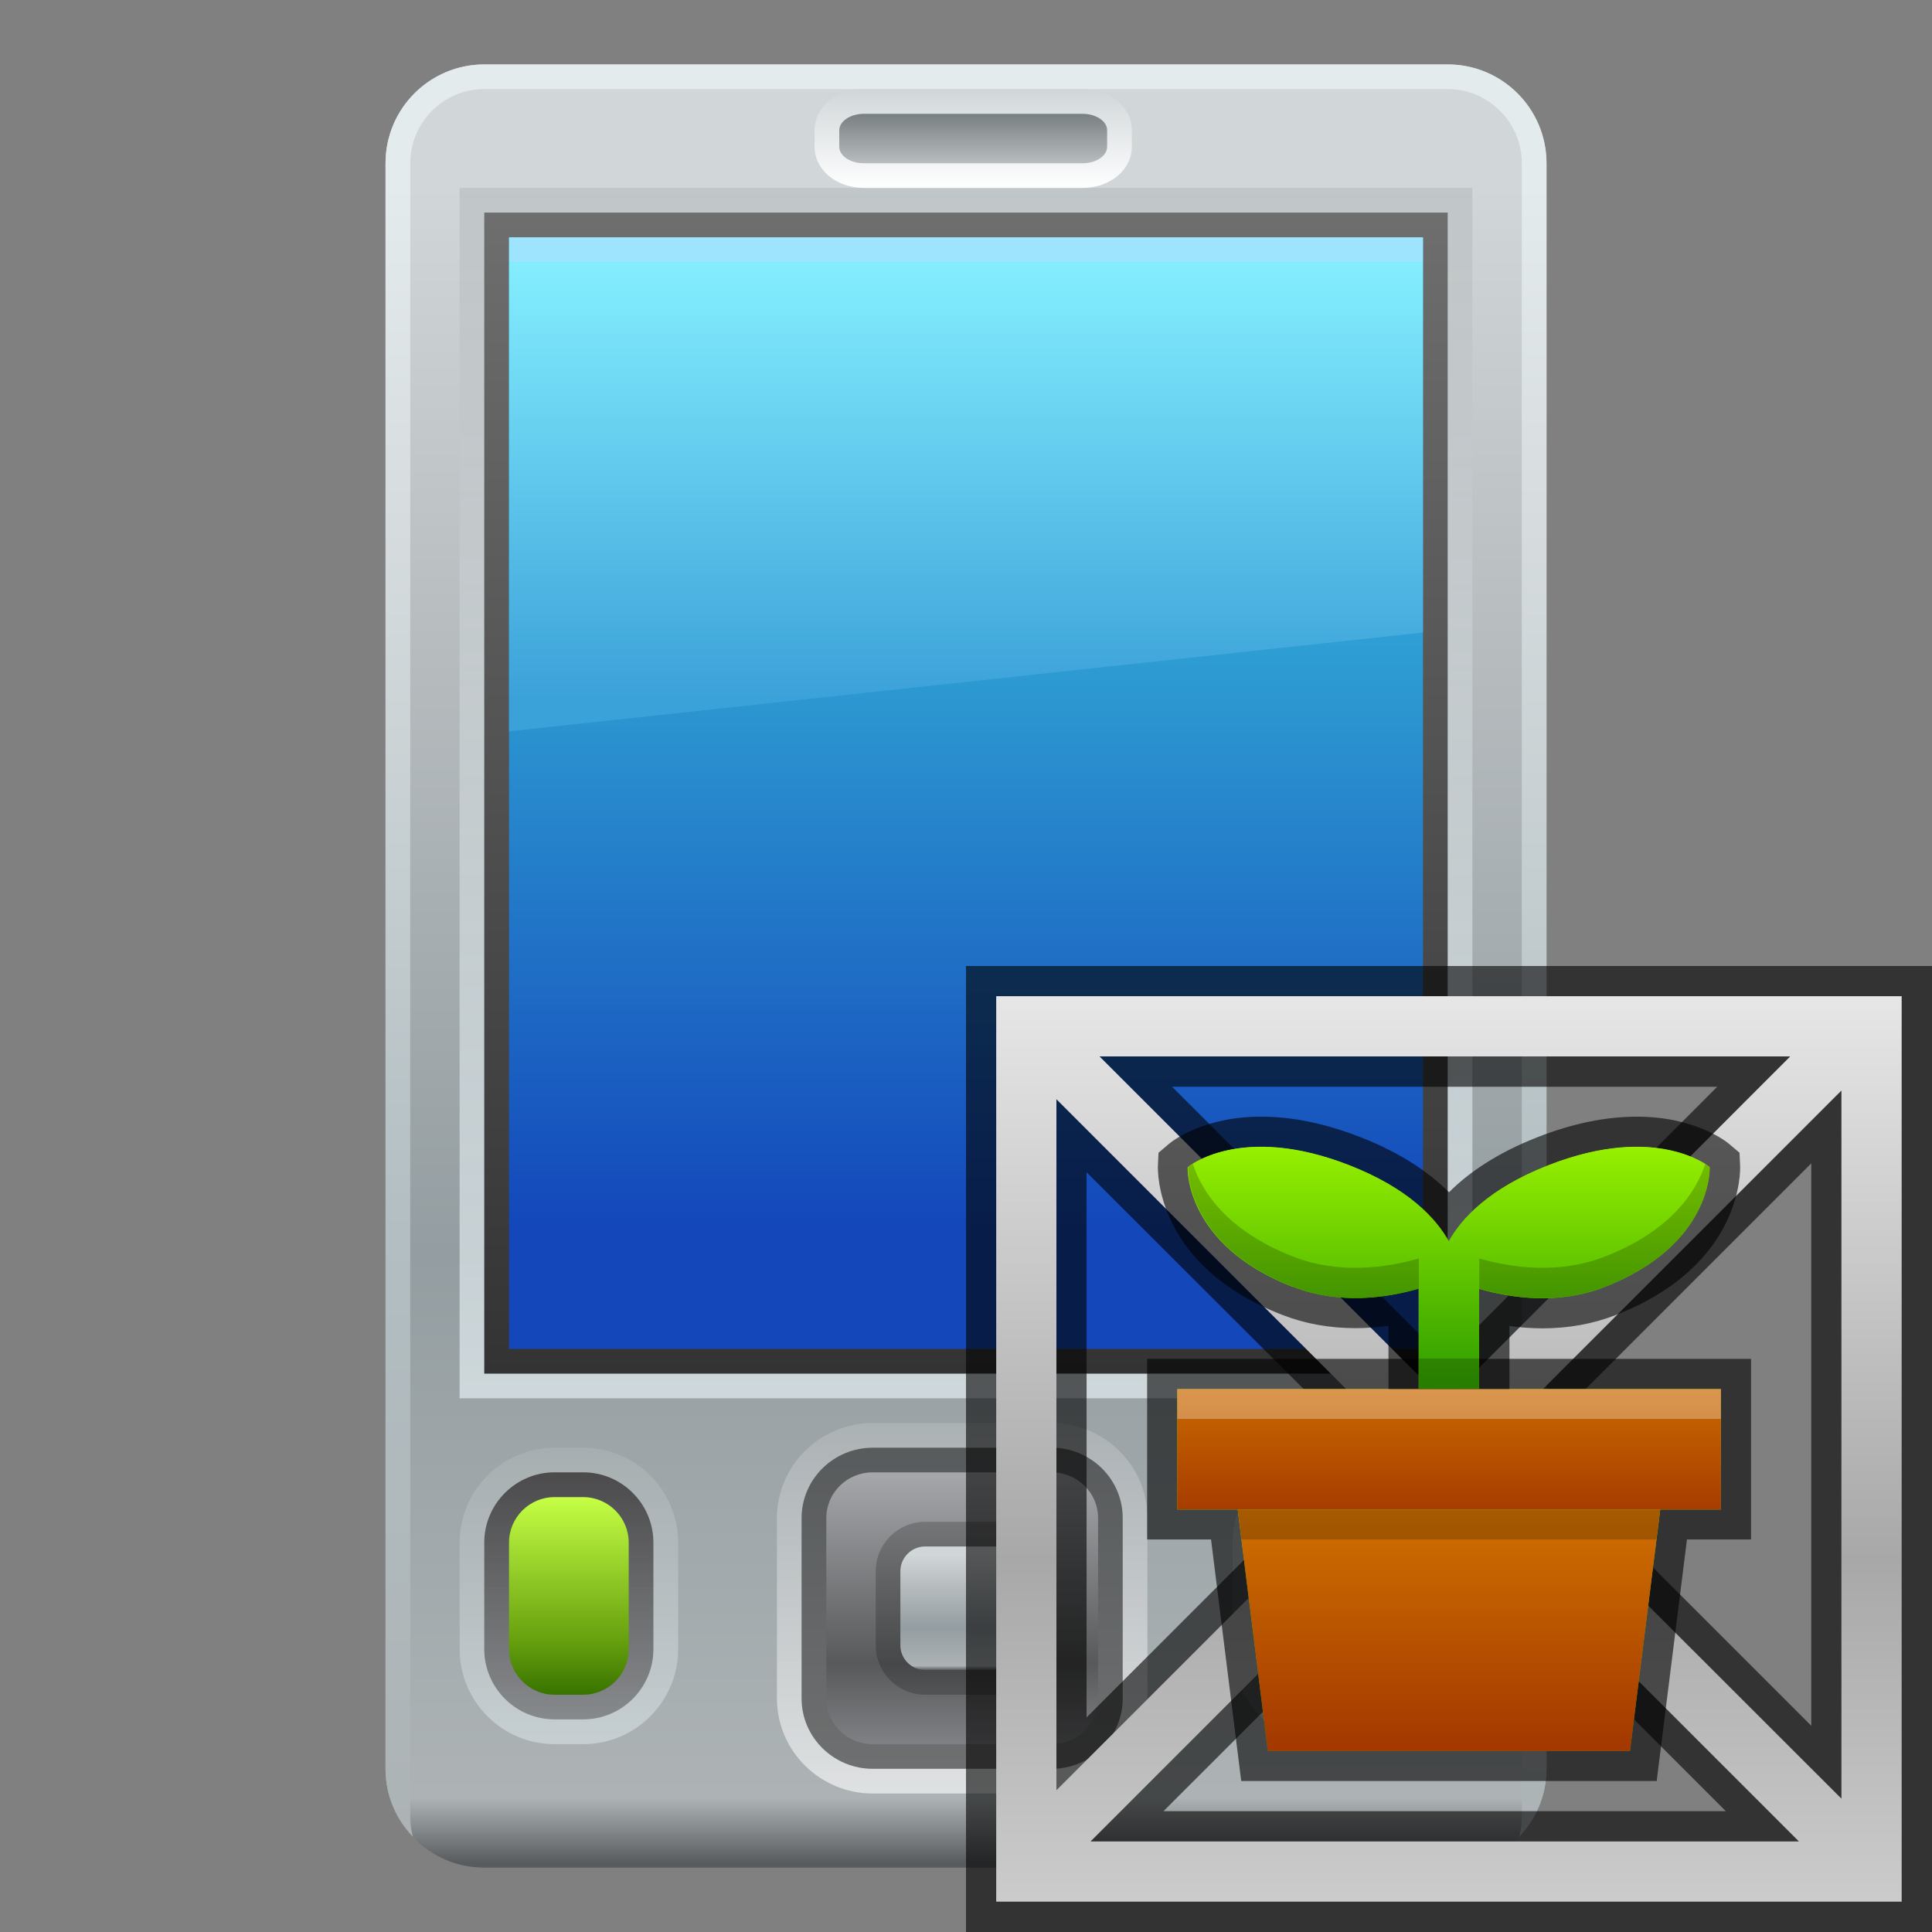 <?xml version="1.0" encoding="UTF-8" standalone="no"?>
<!DOCTYPE svg PUBLIC "-//W3C//DTD SVG 1.1 Tiny//EN" "http://www.w3.org/Graphics/SVG/1.1/DTD/svg11-tiny.dtd">
<svg xmlns="http://www.w3.org/2000/svg" xmlns:xlink="http://www.w3.org/1999/xlink" baseProfile="tiny" height="60" viewBox="0 0 60 60" width="60">
<rect x="0" y="0" width="60" height="60" fill="#808080" stroke="none"/>
<g>
<rect fill="none" height="60" width="60"/>
<linearGradient gradientUnits="userSpaceOnUse" id="SVGID_1_" x1="30" x2="30" y1="2.001" y2="57.855">
<stop offset="0" style="stop-color:#D1D7D9"/>
<stop offset="0.067" style="stop-color:#D1D7D9"/>
<stop offset="0.261" style="stop-color:#BDC2C4"/>
<stop offset="0.661" style="stop-color:#949DA1"/>
<stop offset="0.964" style="stop-color:#ADB3B5"/>
<stop offset="1" style="stop-color:#595C5E"/>
</linearGradient>
<path d="M48.027,54.932c0,1.693-1.375,3.069-3.068,3.069h-29.92c-1.693,0-3.066-1.376-3.066-3.069V5.07  c0-1.696,1.373-3.069,3.066-3.069h29.92c1.693,0,3.068,1.373,3.068,3.069V54.932z" fill="url(#SVGID_1_)"/>
<linearGradient gradientUnits="userSpaceOnUse" id="SVGID_2_" x1="30" x2="30" y1="2.001" y2="56.899">
<stop offset="0" style="stop-color:#E4EBED"/>
<stop offset="0.067" style="stop-color:#E4EBED"/>
<stop offset="0.261" style="stop-color:#D6DCDE"/>
<stop offset="0.661" style="stop-color:#B2BEC2"/>
<stop offset="1" style="stop-color:#ADB3B5"/>
</linearGradient>
<path d="M44.959,2.001h-29.92c-1.693,0-3.066,1.373-3.066,3.069v49.861c0,0.82,0.324,1.56,0.848,2.11  c-0.047-0.187-0.08-0.377-0.08-0.575v-1.535V6.602V5.07c0-1.271,1.031-2.304,2.299-2.304h29.92c1.268,0,2.301,1.033,2.301,2.304  v1.531v48.33v1.535c0,0.198-0.033,0.389-0.08,0.575c0.521-0.551,0.848-1.29,0.848-2.11V5.07C48.027,3.374,46.652,2.001,44.959,2.001  z" fill="url(#SVGID_2_)"/>
<linearGradient gradientUnits="userSpaceOnUse" id="SVGID_3_" x1="30" x2="30" y1="5.892" y2="43.428">
<stop offset="0" style="stop-color:#B6BBBD"/>
<stop offset="1" style="stop-color:#F0FBFF"/>
</linearGradient>
<rect fill="url(#SVGID_3_)" fill-opacity="0.6" height="37.589" stroke-opacity="0.6" width="31.453" x="14.273" y="5.836"/>
<linearGradient gradientUnits="userSpaceOnUse" id="SVGID_4_" x1="29.999" x2="29.999" y1="6.655" y2="42.662">
<stop offset="0" style="stop-color:#6E6E6E"/>
<stop offset="1" style="stop-color:#333333"/>
</linearGradient>
<rect fill="url(#SVGID_4_)" height="36.058" width="29.92" x="15.039" y="6.602"/>
<linearGradient gradientUnits="userSpaceOnUse" id="SVGID_5_" x1="30" x2="30" y1="7.421" y2="41.894">
<stop offset="0" style="stop-color:#3BC8EB"/>
<stop offset="0.388" style="stop-color:#2D9BD2"/>
<stop offset="0.891" style="stop-color:#1347BA"/>
<stop offset="1" style="stop-color:#1347BA"/>
</linearGradient>
<rect fill="url(#SVGID_5_)" height="34.521" width="28.383" x="15.809" y="7.37"/>
<linearGradient gradientUnits="userSpaceOnUse" id="SVGID_6_" x1="30" x2="30" y1="7.971" y2="21.69">
<stop offset="0" style="stop-color:#85EFFF"/>
<stop offset="1" style="stop-color:#3BA1D9"/>
</linearGradient>
<polygon fill="url(#SVGID_6_)" points="44.191,19.644 15.809,22.712 15.809,8.137 44.191,8.137 "/>
<rect fill="#9FE4FF" height="0.767" width="28.383" x="15.809" y="7.37"/>
<linearGradient gradientUnits="userSpaceOnUse" id="SVGID_7_" x1="30.224" x2="30.224" y1="5.873" y2="2.803">
<stop offset="0" style="stop-color:#FFFFFF"/>
<stop offset="1" style="stop-color:#D1D7D9"/>
</linearGradient>
<path d="M26.832,5.836c-0.861,0-1.535-0.563-1.535-1.279v-0.51c0-0.718,0.674-1.28,1.535-1.28h6.785  c0.859,0,1.533,0.563,1.533,1.28v0.51c0,0.716-0.674,1.279-1.533,1.279H26.832z" fill="url(#SVGID_7_)"/>
<linearGradient gradientUnits="userSpaceOnUse" id="SVGID_8_" x1="30.224" x2="30.224" y1="3.216" y2="5.199">
<stop offset="0" style="stop-color:#6C7375"/>
<stop offset="1" style="stop-color:#BDC2C4"/>
</linearGradient>
<path d="M34.383,4.557c0,0.283-0.342,0.514-0.766,0.514h-6.785c-0.424,0-0.768-0.23-0.768-0.514v-0.51  c0-0.283,0.344-0.512,0.768-0.512h6.785c0.424,0,0.766,0.229,0.766,0.512V4.557z" fill="url(#SVGID_8_)"/>
<linearGradient gradientUnits="userSpaceOnUse" id="SVGID_9_" x1="29.882" x2="29.882" y1="44.224" y2="55.628">
<stop offset="0" style="stop-color:#B6BBBD"/>
<stop offset="1" style="stop-color:#FFFFFF"/>
</linearGradient>
<path d="M27.109,55.7c-1.645,0-2.98-1.323-2.98-2.951v-5.606c0-1.627,1.336-2.951,2.98-2.951  h5.545c1.645,0,2.98,1.324,2.98,2.951v5.606c0,1.628-1.336,2.951-2.98,2.951H27.109z" fill="url(#SVGID_9_)" fill-opacity="0.6" stroke-opacity="0.6"/>
<path d="M27.105,54.932c-1.219,0-2.211-0.979-2.211-2.183v-5.606c0-1.204,0.992-2.183,2.211-2.183  h5.553c1.219,0,2.209,0.979,2.209,2.183v5.606c0,1.204-0.99,2.183-2.209,2.183H27.105z" fill="#020202" fill-opacity="0.5" stroke-opacity="0.5"/>
<linearGradient gradientUnits="userSpaceOnUse" id="SVGID_10_" x1="29.882" x2="29.882" y1="45.687" y2="54.181">
<stop offset="0" style="stop-color:#A6A8AB"/>
<stop offset="0.703" style="stop-color:#58595B"/>
<stop offset="1" style="stop-color:#808184"/>
</linearGradient>
<path d="M34.102,52.749c0,0.783-0.645,1.417-1.438,1.417h-5.566c-0.793,0-1.436-0.634-1.436-1.417v-5.606  c0-0.783,0.643-1.417,1.436-1.417h5.566c0.793,0,1.438,0.634,1.438,1.417V52.749z" fill="url(#SVGID_10_)"/>
<path d="M28.73,52.632c-0.846,0-1.533-0.688-1.533-1.534v-2.303c0-0.847,0.688-1.534,1.533-1.534  h2.303c0.846,0,1.533,0.688,1.533,1.534v2.303c0,0.847-0.688,1.534-1.533,1.534H28.73z" fill="#020202" fill-opacity="0.2" stroke-opacity="0.2"/>
<linearGradient gradientUnits="userSpaceOnUse" id="SVGID_11_" x1="29.881" x2="29.881" y1="48.01" y2="51.87">
<stop offset="0" style="stop-color:#D1D7D9"/>
<stop offset="0.067" style="stop-color:#D1D7D9"/>
<stop offset="0.261" style="stop-color:#BDC2C4"/>
<stop offset="0.661" style="stop-color:#949DA1"/>
<stop offset="0.964" style="stop-color:#ADB3B5"/>
<stop offset="1" style="stop-color:#595C5E"/>
</linearGradient>
<path d="M28.73,51.863c-0.422,0-0.768-0.345-0.768-0.766v-2.303c0-0.422,0.346-0.767,0.768-0.767h2.303  c0.42,0,0.766,0.345,0.766,0.767v2.303c0,0.421-0.346,0.766-0.766,0.766H28.73z" fill="url(#SVGID_11_)"/>
<linearGradient gradientUnits="userSpaceOnUse" id="SVGID_12_" x1="17.667" x2="17.667" y1="44.917" y2="54.182">
<stop offset="0" style="stop-color:#B6BBBD"/>
<stop offset="1" style="stop-color:#F0FBFF"/>
</linearGradient>
<path d="M17.223,54.166c-1.625,0-2.949-1.323-2.949-2.951v-3.307  c0-1.624,1.324-2.948,2.949-2.948h0.887c1.627,0,2.951,1.324,2.951,2.948v3.307c0,1.628-1.324,2.951-2.951,2.951H17.223z" fill="url(#SVGID_12_)" fill-opacity="0.4" stroke-opacity="0.4"/>
<linearGradient gradientUnits="userSpaceOnUse" id="SVGID_13_" x1="17.665" x2="17.665" y1="45.69" y2="53.411">
<stop offset="0" style="stop-color:#231F20"/>
<stop offset="1" style="stop-color:#6D6E70"/>
</linearGradient>
<path d="M17.223,53.397c-1.203,0-2.184-0.979-2.184-2.183v-3.307  c0-1.201,0.98-2.183,2.184-2.183h0.887c1.205,0,2.182,0.981,2.182,2.183v3.307c0,1.204-0.977,2.183-2.182,2.183H17.223z" fill="url(#SVGID_13_)" fill-opacity="0.7" stroke-opacity="0.7"/>
<linearGradient gradientUnits="userSpaceOnUse" id="SVGID_14_" x1="17.667" x2="17.667" y1="46.466" y2="52.643">
<stop offset="0" style="stop-color:#C6FF45"/>
<stop offset="0.727" style="stop-color:#66A00E"/>
<stop offset="1" style="stop-color:#387300"/>
</linearGradient>
<path d="M19.525,51.215c0,0.783-0.635,1.417-1.416,1.417h-0.887c-0.779,0-1.414-0.634-1.414-1.417v-3.307  c0-0.78,0.635-1.414,1.414-1.414h0.887c0.781,0,1.416,0.634,1.416,1.414V51.215z" fill="url(#SVGID_14_)"/>
<linearGradient gradientUnits="userSpaceOnUse" id="SVGID_15_" x1="41.672" x2="41.672" y1="44.917" y2="54.182">
<stop offset="0" style="stop-color:#B6BBBD"/>
<stop offset="1" style="stop-color:#F0FBFF"/>
</linearGradient>
<path d="M41.229,54.166c-1.625,0-2.949-1.323-2.949-2.951v-3.307  c0-1.624,1.324-2.948,2.949-2.948h0.885c1.627,0,2.951,1.324,2.951,2.948v3.307c0,1.628-1.324,2.951-2.951,2.951H41.229z" fill="url(#SVGID_15_)" fill-opacity="0.4" stroke-opacity="0.4"/>
<linearGradient gradientUnits="userSpaceOnUse" id="SVGID_16_" x1="41.671" x2="41.671" y1="45.69" y2="53.411">
<stop offset="0" style="stop-color:#231F20"/>
<stop offset="1" style="stop-color:#6D6E70"/>
</linearGradient>
<path d="M41.229,53.397c-1.203,0-2.184-0.979-2.184-2.183v-3.307  c0-1.201,0.98-2.183,2.184-2.183h0.885c1.205,0,2.184,0.981,2.184,2.183v3.307c0,1.204-0.979,2.183-2.184,2.183H41.229z" fill="url(#SVGID_16_)" fill-opacity="0.7" stroke-opacity="0.7"/>
<linearGradient gradientUnits="userSpaceOnUse" id="SVGID_17_" x1="41.672" x2="41.672" y1="46.466" y2="52.643">
<stop offset="0" style="stop-color:#FFC142"/>
<stop offset="0.746" style="stop-color:#CF4E18"/>
<stop offset="1" style="stop-color:#B52100"/>
</linearGradient>
<path d="M43.531,51.215c0,0.783-0.637,1.417-1.418,1.417h-0.885c-0.781,0-1.416-0.634-1.416-1.417v-3.307  c0-0.78,0.635-1.414,1.416-1.414h0.885c0.781,0,1.418,0.634,1.418,1.414V51.215z" fill="url(#SVGID_17_)"/>
<rect fill="none" height="60" width="60"/>
</g>
<g transform="matrix(1 0 0 1 30 30)">
<path d="M0,30v-30h30v30h-30zm23.6-3.75l-8.732-8.732-8.736,8.73h17.46zm2.65-2.65v-17.47l-8.732,8.732,8.73,8.73zm-22.5-0.27l8.465-8.465-8.47-8.459v16.93zm11.12-11.11l8.46-8.47h-16.93l8.468,8.47z" fill-opacity="0.6" stroke-opacity="0.6"/>
<linearGradient gradientUnits="userSpaceOnUse" id="SVGID_1__" x1="15" x2="15" y1="0.994" y2="29.19">
<stop offset="0" stop-color="#E6E6E6"/>
<stop offset="0.618" stop-color="#A8A8A8"/>
<stop offset="1" stop-color="#CCCCCC"/>
</linearGradient>
<path d="M0.938,0.938v28.12h28.12v-28.12h-28.12zm12.6,13.93l-10.73,10.73v-21.46l10.73,10.73zm-9.401-12.06h21.46l-10.72,10.73-10.73-10.73zm10.73,13.38l11,11h-22l11-11zm1.32-1.32l11-11v21.99l-11-10.99z" fill="url(#SVGID_1__)"/>
<polygon fill-opacity="0.6" points="8.547,25.31,7.61,17.81,5.625,17.81,5.625,12.2,24.38,12.2,24.38,17.81,22.39,17.81,21.45,25.31" stroke-opacity="0.6"/>
<linearGradient gradientUnits="userSpaceOnUse" id="SVGID_2__" x1="15" x2="15" y1="12.1" y2="23.99">
<stop offset="0" stop-color="#A0F800"/>
<stop offset="1" stop-color="#319E00"/>
</linearGradient>
<polygon fill="url(#SVGID_2__)" points="6.563,13.14,6.563,16.88,8.438,16.88,9.375,24.38,20.62,24.38,21.56,16.88,23.44,16.88,23.44,13.14"/>
<path d="M13.12,14.06v-2.886c-0.348,0.048-0.692,0.073-1.03,0.073-0.804,0-1.568-0.139-2.272-0.414-3.952-1.536-3.863-4.501-3.858-4.626l0.019-0.408,0.312-0.265c0.103-0.088,1.06-0.855,2.881-0.855,0.958,0,1.99,0.212,3.066,0.632,1.3,0.506,2.174,1.126,2.762,1.716,0.588-0.589,1.462-1.209,2.762-1.716,1.076-0.42,2.108-0.632,3.066-0.632,1.82,0,2.777,0.767,2.881,0.855l0.313,0.265,0.019,0.408c0.005,0.125,0.094,3.091-3.862,4.632-0.704,0.275-1.469,0.414-2.272,0.414-0.338,0-0.683-0.025-1.03-0.073v2.886h-3.755z" fill-opacity="0.6" stroke-opacity="0.6"/>
<path d="M10.16,9.963c1.436,0.559,2.896,0.346,3.899,0.057v3.105h1.875v-3.1c1.003,0.289,2.464,0.502,3.899-0.057,3.375-1.316,3.267-3.717,3.267-3.717s-1.627-1.379-5.002-0.064c-1.87,0.725-2.72,1.667-3.11,2.369-0.392-0.702-1.242-1.644-3.102-2.369-3.377-1.316-5.004,0.064-5.004,0.064s-0.108,2.401,3.264,3.717z" fill="url(#SVGID_3__)"/>
<defs>
<linearGradient gradientUnits="userSpaceOnUse" id="SVGID_3__" x1="15" x2="15" y1="4.922" y2="12.87">
<stop offset="0" stop-color="#A0F800"/>
<stop offset="1" stop-color="#319E00"/>
</linearGradient>
</defs>
<linearGradient gradientUnits="userSpaceOnUse" id="SVGID_4__" x1="15" x2="15" y1="12.55" y2="17.37">
<stop offset="0" stop-color="#D07100"/>
<stop offset="1" stop-color="#A23600"/>
</linearGradient>
<rect fill="url(#SVGID_4__)" height="3.738" width="16.88" x="6.563" y="13.14"/>
<linearGradient gradientUnits="userSpaceOnUse" id="SVGID_5__" x1="15" x2="15" y1="16.84" y2="24.56">
<stop offset="0" stop-color="#D07100"/>
<stop offset="1" stop-color="#A23600"/>
</linearGradient>
<polygon fill="url(#SVGID_5__)" points="20.62,24.38,9.375,24.38,8.438,16.88,21.56,16.88"/>
<path d="M23.1,6.246s-1.627-1.379-5.002-0.064c-1.86,0.725-2.71,1.667-3.1,2.369-0.392-0.702-1.242-1.644-3.102-2.369-3.377-1.316-5.004,0.064-5.004,0.064s-0.109,2.401,3.267,3.717c1.436,0.559,2.896,0.346,3.899,0.057v3.105h1.875v-3.1c1.003,0.289,2.464,0.502,3.899-0.057,3.37-1.316,3.26-3.717,3.26-3.717z" fill="url(#SVGID_3__)"/>
<g fill-opacity="0.2" stroke-opacity="0.2">
<path d="M14.06,9.082c-1.003,0.289-2.464,0.502-3.899-0.057-2.1-0.82-2.85-2.062-3.118-2.881-0.094,0.06-0.146,0.102-0.146,0.102s-0.109,2.401,3.267,3.717c1.436,0.559,2.896,0.346,3.899,0.057v-0.938z"/>
<path d="M22.96,6.144c-0.268,0.819-1.018,2.061-3.121,2.881-1.436,0.559-2.896,0.346-3.899,0.057v0.938c1.003,0.289,2.464,0.502,3.899-0.057,3.375-1.316,3.267-3.717,3.267-3.717s-0.06-0.042-0.15-0.102z"/>
<rect height="0.938" width="1.875" x="14.06" y="12.19"/>
</g>
<rect fill="#FFFFFF" fill-opacity="0.3" height="0.926" stroke-opacity="0.3" width="16.88" x="6.563" y="13.14"/>
<polygon fill-opacity="0.2" points="21.44,17.81,21.56,16.88,8.438,16.88,8.555,17.81" stroke-opacity="0.2"/>
</g>
</svg>
